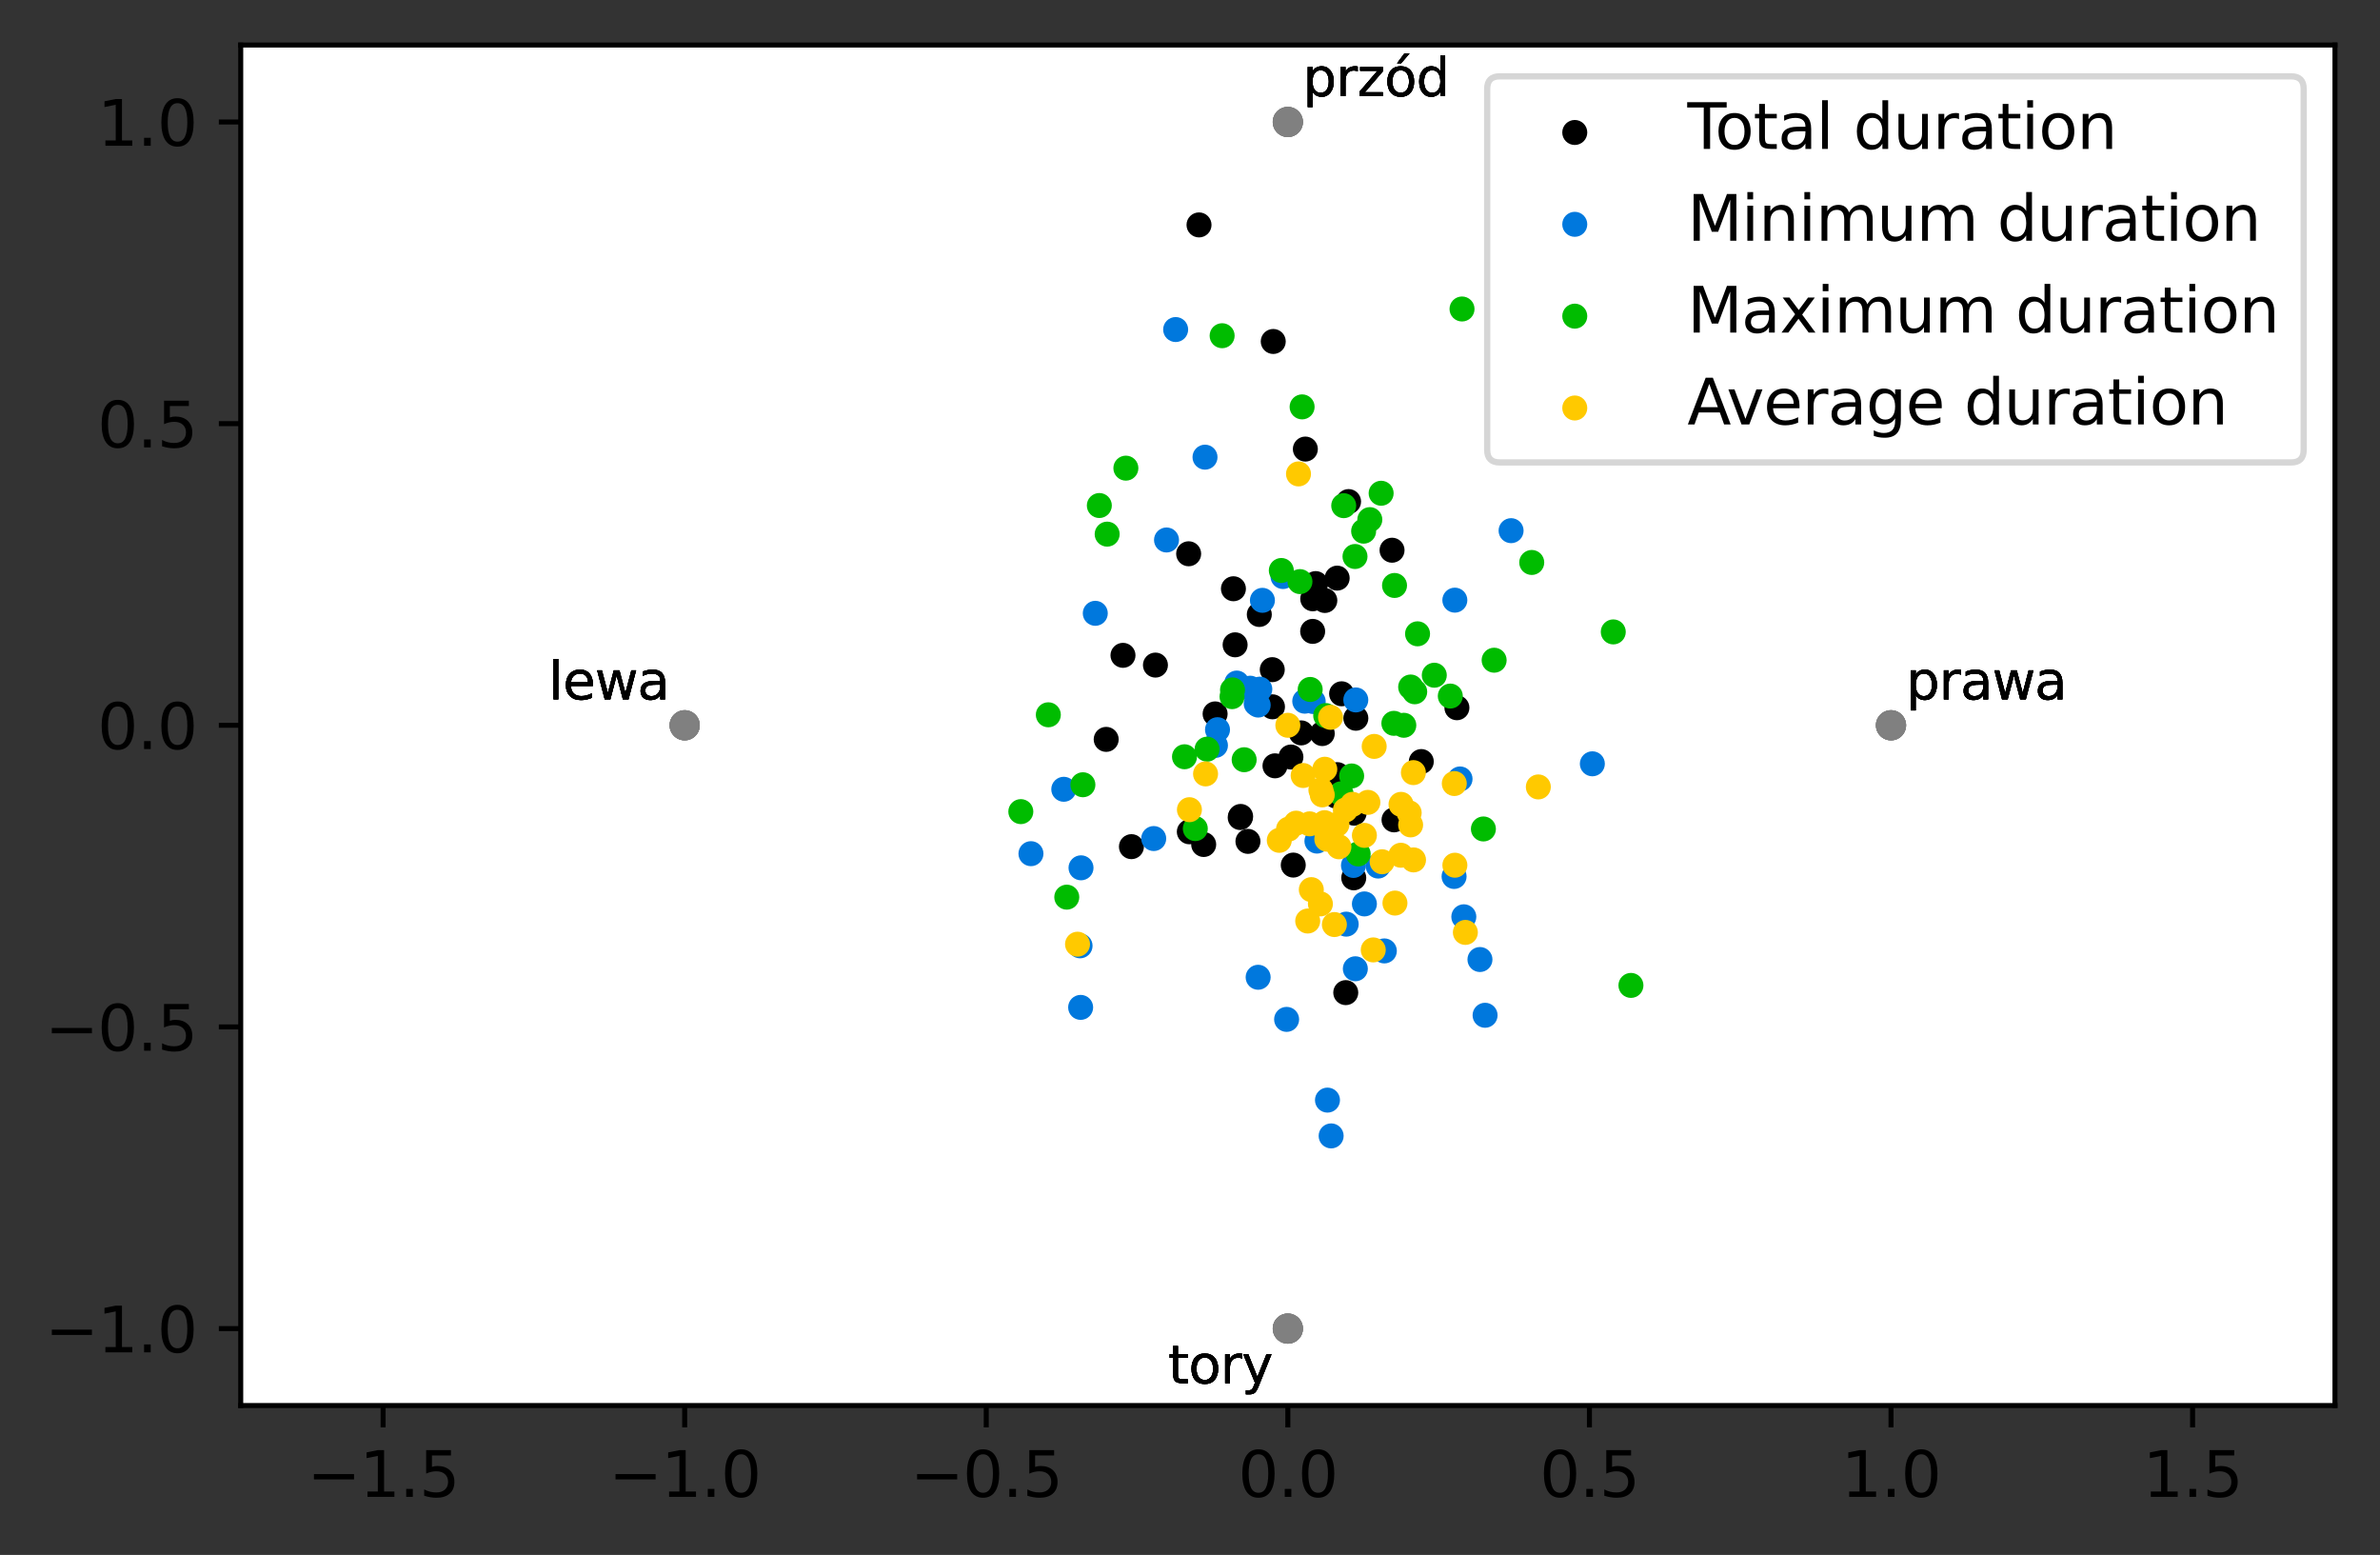 <?xml version="1.0" encoding="utf-8" standalone="no"?>
<!DOCTYPE svg PUBLIC "-//W3C//DTD SVG 1.1//EN"
  "http://www.w3.org/Graphics/SVG/1.1/DTD/svg11.dtd">
<svg height="248.518pt" version="1.1" viewBox="0 0 380.483 248.518" width="380.483pt" xmlns="http://www.w3.org/2000/svg" xmlns:xlink="http://www.w3.org/1999/xlink">
 <rect x="0" y="0" width="380.483" height="248.518" fill="#333333" stroke="none"/>
 <defs>
  <style type="text/css">*{stroke-linecap:butt;stroke-linejoin:round;}</style>
 </defs>
 <g id="figure_1">
  <g id="patch_1">
   <path d="M -0 248.518 
L 380.483 248.518 
L 380.483 0 
L -0 0 
z
" style="fill:none;"/>
  </g>
  <g id="axes_1">
   <g id="patch_2">
    <path d="M 38.483 224.64 
L 373.283 224.64 
L 373.283 7.2 
L 38.483 7.2 
z
" style="fill:#ffffff;"/>
   </g>
   <g id="PathCollection_1">
    <defs>
     <path d="M 0 1.5 
C 0.398 1.5 0.779 1.342 1.061 1.061 
C 1.342 0.779 1.5 0.398 1.5 0 
C 1.5 -0.398 1.342 -0.779 1.061 -1.061 
C 0.779 -1.342 0.398 -1.5 0 -1.5 
C -0.398 -1.5 -0.779 -1.342 -1.061 -1.061 
C -1.342 -0.779 -1.5 -0.398 -1.5 0 
C -1.5 0.398 -1.342 0.779 -1.061 1.061 
C -0.779 1.342 -0.398 1.5 0 1.5 
z
" id="m6e0e100b79" style="stroke:#000000;"/>
    </defs>
    <g clip-path="url(#p78f1b0fbc8)">
     <use style="stroke:#000000;" x="216.42" xlink:href="#m6e0e100b79" y="140.302"/>
     <use style="stroke:#000000;" x="203.427" xlink:href="#m6e0e100b79" y="112.969"/>
     <use style="stroke:#000000;" x="190.133" xlink:href="#m6e0e100b79" y="132.942"/>
     <use style="stroke:#000000;" x="215.592" xlink:href="#m6e0e100b79" y="80.164"/>
     <use style="stroke:#000000;" x="216.755" xlink:href="#m6e0e100b79" y="114.796"/>
     <use style="stroke:#000000;" x="211.385" xlink:href="#m6e0e100b79" y="117.244"/>
     <use style="stroke:#000000;" x="198.336" xlink:href="#m6e0e100b79" y="130.489"/>
     <use style="stroke:#000000;" x="215.142" xlink:href="#m6e0e100b79" y="158.648"/>
     <use style="stroke:#000000;" x="213.768" xlink:href="#m6e0e100b79" y="92.401"/>
     <use style="stroke:#000000;" x="222.542" xlink:href="#m6e0e100b79" y="87.94"/>
     <use style="stroke:#000000;" x="227.216" xlink:href="#m6e0e100b79" y="121.718"/>
     <use style="stroke:#000000;" x="222.859" xlink:href="#m6e0e100b79" y="131.036"/>
     <use style="stroke:#000000;" x="201.321" xlink:href="#m6e0e100b79" y="98.21"/>
     <use style="stroke:#000000;" x="197.184" xlink:href="#m6e0e100b79" y="94.098"/>
     <use style="stroke:#000000;" x="203.827" xlink:href="#m6e0e100b79" y="122.4"/>
     <use style="stroke:#000000;" x="184.717" xlink:href="#m6e0e100b79" y="106.3"/>
     <use style="stroke:#000000;" x="213.592" xlink:href="#m6e0e100b79" y="127.237"/>
     <use style="stroke:#000000;" x="206.75" xlink:href="#m6e0e100b79" y="138.264"/>
     <use style="stroke:#000000;" x="180.878" xlink:href="#m6e0e100b79" y="135.318"/>
     <use style="stroke:#000000;" x="190.026" xlink:href="#m6e0e100b79" y="88.508"/>
     <use style="stroke:#000000;" x="232.912" xlink:href="#m6e0e100b79" y="113.116"/>
     <use style="stroke:#000000;" x="208.682" xlink:href="#m6e0e100b79" y="71.773"/>
     <use style="stroke:#000000;" x="199.504" xlink:href="#m6e0e100b79" y="134.475"/>
     <use style="stroke:#000000;" x="209.851" xlink:href="#m6e0e100b79" y="100.913"/>
     <use style="stroke:#000000;" x="198.267" xlink:href="#m6e0e100b79" y="130.665"/>
     <use style="stroke:#000000;" x="191.684" xlink:href="#m6e0e100b79" y="35.947"/>
     <use style="stroke:#000000;" x="192.429" xlink:href="#m6e0e100b79" y="134.975"/>
     <use style="stroke:#000000;" x="213.793" xlink:href="#m6e0e100b79" y="123.806"/>
     <use style="stroke:#000000;" x="209.862" xlink:href="#m6e0e100b79" y="95.704"/>
     <use style="stroke:#000000;" x="208.023" xlink:href="#m6e0e100b79" y="117.136"/>
     <use style="stroke:#000000;" x="211.796" xlink:href="#m6e0e100b79" y="95.974"/>
     <use style="stroke:#000000;" x="203.393" xlink:href="#m6e0e100b79" y="107.029"/>
     <use style="stroke:#000000;" x="210.333" xlink:href="#m6e0e100b79" y="93.274"/>
     <use style="stroke:#000000;" x="179.527" xlink:href="#m6e0e100b79" y="104.741"/>
     <use style="stroke:#000000;" x="203.55" xlink:href="#m6e0e100b79" y="54.577"/>
     <use style="stroke:#000000;" x="214.48" xlink:href="#m6e0e100b79" y="110.887"/>
     <use style="stroke:#000000;" x="176.843" xlink:href="#m6e0e100b79" y="118.173"/>
     <use style="stroke:#000000;" x="197.454" xlink:href="#m6e0e100b79" y="103.059"/>
     <use style="stroke:#000000;" x="194.256" xlink:href="#m6e0e100b79" y="114.102"/>
     <use style="stroke:#000000;" x="206.374" xlink:href="#m6e0e100b79" y="120.993"/>
     <use style="stroke:#000000;" x="216.475" xlink:href="#m6e0e100b79" y="129.965"/>
    </g>
   </g>
   <g id="PathCollection_2">
    <defs>
     <path d="M 0 1.5 
C 0.398 1.5 0.779 1.342 1.061 1.061 
C 1.342 0.779 1.5 0.398 1.5 0 
C 1.5 -0.398 1.342 -0.779 1.061 -1.061 
C 0.779 -1.342 0.398 -1.5 0 -1.5 
C -0.398 -1.5 -0.779 -1.342 -1.061 -1.061 
C -1.342 -0.779 -1.5 -0.398 -1.5 0 
C -1.5 0.398 -1.342 0.779 -1.061 1.061 
C -0.779 1.342 -0.398 1.5 0 1.5 
z
" id="me500e6e4fa" style="stroke:#0078dd;"/>
    </defs>
    <g clip-path="url(#p78f1b0fbc8)">
     <use style="fill:#0078dd;stroke:#0078dd;" x="208.587" xlink:href="#me500e6e4fa" y="112.068"/>
     <use style="fill:#0078dd;stroke:#0078dd;" x="194.64" xlink:href="#me500e6e4fa" y="116.624"/>
     <use style="fill:#0078dd;stroke:#0078dd;" x="186.488" xlink:href="#me500e6e4fa" y="86.304"/>
     <use style="fill:#0078dd;stroke:#0078dd;" x="192.641" xlink:href="#me500e6e4fa" y="73.068"/>
     <use style="fill:#0078dd;stroke:#0078dd;" x="164.815" xlink:href="#me500e6e4fa" y="136.441"/>
     <use style="fill:#0078dd;stroke:#0078dd;" x="201.143" xlink:href="#me500e6e4fa" y="112.689"/>
     <use style="fill:#0078dd;stroke:#0078dd;" x="232.581" xlink:href="#me500e6e4fa" y="95.921"/>
     <use style="fill:#0078dd;stroke:#0078dd;" x="241.573" xlink:href="#me500e6e4fa" y="84.815"/>
     <use style="fill:#0078dd;stroke:#0078dd;" x="236.596" xlink:href="#me500e6e4fa" y="153.358"/>
     <use style="fill:#0078dd;stroke:#0078dd;" x="200.826" xlink:href="#me500e6e4fa" y="112.468"/>
     <use style="fill:#0078dd;stroke:#0078dd;" x="187.948" xlink:href="#me500e6e4fa" y="52.67"/>
     <use style="fill:#0078dd;stroke:#0078dd;" x="237.415" xlink:href="#me500e6e4fa" y="162.268"/>
     <use style="fill:#0078dd;stroke:#0078dd;" x="212.806" xlink:href="#me500e6e4fa" y="181.549"/>
     <use style="fill:#0078dd;stroke:#0078dd;" x="201.403" xlink:href="#me500e6e4fa" y="110.145"/>
     <use style="fill:#0078dd;stroke:#0078dd;" x="254.564" xlink:href="#me500e6e4fa" y="122.076"/>
     <use style="fill:#0078dd;stroke:#0078dd;" x="172.666" xlink:href="#me500e6e4fa" y="151.168"/>
     <use style="fill:#0078dd;stroke:#0078dd;" x="175.1" xlink:href="#me500e6e4fa" y="98.025"/>
     <use style="fill:#0078dd;stroke:#0078dd;" x="218.123" xlink:href="#me500e6e4fa" y="144.47"/>
     <use style="fill:#0078dd;stroke:#0078dd;" x="234.016" xlink:href="#me500e6e4fa" y="146.527"/>
     <use style="fill:#0078dd;stroke:#0078dd;" x="194.311" xlink:href="#me500e6e4fa" y="119.137"/>
     <use style="fill:#0078dd;stroke:#0078dd;" x="205.687" xlink:href="#me500e6e4fa" y="162.925"/>
     <use style="fill:#0078dd;stroke:#0078dd;" x="216.747" xlink:href="#me500e6e4fa" y="111.867"/>
     <use style="fill:#0078dd;stroke:#0078dd;" x="212.22" xlink:href="#me500e6e4fa" y="175.828"/>
     <use style="fill:#0078dd;stroke:#0078dd;" x="232.459" xlink:href="#me500e6e4fa" y="140.082"/>
     <use style="fill:#0078dd;stroke:#0078dd;" x="199.857" xlink:href="#me500e6e4fa" y="109.993"/>
     <use style="fill:#0078dd;stroke:#0078dd;" x="209.938" xlink:href="#me500e6e4fa" y="112.124"/>
     <use style="fill:#0078dd;stroke:#0078dd;" x="216.674" xlink:href="#me500e6e4fa" y="154.837"/>
     <use style="fill:#0078dd;stroke:#0078dd;" x="205.109" xlink:href="#me500e6e4fa" y="92.146"/>
     <use style="fill:#0078dd;stroke:#0078dd;" x="172.818" xlink:href="#me500e6e4fa" y="138.701"/>
     <use style="fill:#0078dd;stroke:#0078dd;" x="221.311" xlink:href="#me500e6e4fa" y="151.984"/>
     <use style="fill:#0078dd;stroke:#0078dd;" x="215.213" xlink:href="#me500e6e4fa" y="147.703"/>
     <use style="fill:#0078dd;stroke:#0078dd;" x="216.374" xlink:href="#me500e6e4fa" y="138.322"/>
     <use style="fill:#0078dd;stroke:#0078dd;" x="170.063" xlink:href="#me500e6e4fa" y="126.149"/>
     <use style="fill:#0078dd;stroke:#0078dd;" x="201.136" xlink:href="#me500e6e4fa" y="156.194"/>
     <use style="fill:#0078dd;stroke:#0078dd;" x="210.533" xlink:href="#me500e6e4fa" y="134.429"/>
     <use style="fill:#0078dd;stroke:#0078dd;" x="233.412" xlink:href="#me500e6e4fa" y="124.498"/>
     <use style="fill:#0078dd;stroke:#0078dd;" x="201.819" xlink:href="#me500e6e4fa" y="95.949"/>
     <use style="fill:#0078dd;stroke:#0078dd;" x="220.319" xlink:href="#me500e6e4fa" y="138.419"/>
     <use style="fill:#0078dd;stroke:#0078dd;" x="184.441" xlink:href="#me500e6e4fa" y="134.023"/>
     <use style="fill:#0078dd;stroke:#0078dd;" x="197.714" xlink:href="#me500e6e4fa" y="109.17"/>
     <use style="fill:#0078dd;stroke:#0078dd;" x="172.759" xlink:href="#me500e6e4fa" y="161.008"/>
    </g>
   </g>
   <g id="PathCollection_3">
    <defs>
     <path d="M 0 1.5 
C 0.398 1.5 0.779 1.342 1.061 1.061 
C 1.342 0.779 1.5 0.398 1.5 0 
C 1.5 -0.398 1.342 -0.779 1.061 -1.061 
C 0.779 -1.342 0.398 -1.5 0 -1.5 
C -0.398 -1.5 -0.779 -1.342 -1.061 -1.061 
C -1.342 -0.779 -1.5 -0.398 -1.5 0 
C -1.5 0.398 -1.342 0.779 -1.061 1.061 
C -0.779 1.342 -0.398 1.5 0 1.5 
z
" id="m43b95d3621" style="stroke:#00bc00;"/>
    </defs>
    <g clip-path="url(#p78f1b0fbc8)">
     <use style="fill:#00bc00;stroke:#00bc00;" x="207.821" xlink:href="#m43b95d3621" y="92.956"/>
     <use style="fill:#00bc00;stroke:#00bc00;" x="192.971" xlink:href="#m43b95d3621" y="119.737"/>
     <use style="fill:#00bc00;stroke:#00bc00;" x="163.195" xlink:href="#m43b95d3621" y="129.72"/>
     <use style="fill:#00bc00;stroke:#00bc00;" x="214.817" xlink:href="#m43b95d3621" y="80.82"/>
     <use style="fill:#00bc00;stroke:#00bc00;" x="189.362" xlink:href="#m43b95d3621" y="120.951"/>
     <use style="fill:#00bc00;stroke:#00bc00;" x="225.517" xlink:href="#m43b95d3621" y="109.804"/>
     <use style="fill:#00bc00;stroke:#00bc00;" x="216.084" xlink:href="#m43b95d3621" y="124.02"/>
     <use style="fill:#00bc00;stroke:#00bc00;" x="222.833" xlink:href="#m43b95d3621" y="115.608"/>
     <use style="fill:#00bc00;stroke:#00bc00;" x="224.422" xlink:href="#m43b95d3621" y="115.92"/>
     <use style="fill:#00bc00;stroke:#00bc00;" x="220.798" xlink:href="#m43b95d3621" y="78.836"/>
     <use style="fill:#00bc00;stroke:#00bc00;" x="257.91" xlink:href="#m43b95d3621" y="100.997"/>
     <use style="fill:#00bc00;stroke:#00bc00;" x="217.126" xlink:href="#m43b95d3621" y="136.481"/>
     <use style="fill:#00bc00;stroke:#00bc00;" x="208.164" xlink:href="#m43b95d3621" y="65.03"/>
     <use style="fill:#00bc00;stroke:#00bc00;" x="170.542" xlink:href="#m43b95d3621" y="143.39"/>
     <use style="fill:#00bc00;stroke:#00bc00;" x="260.733" xlink:href="#m43b95d3621" y="157.495"/>
     <use style="fill:#00bc00;stroke:#00bc00;" x="176.999" xlink:href="#m43b95d3621" y="85.37"/>
     <use style="fill:#00bc00;stroke:#00bc00;" x="238.863" xlink:href="#m43b95d3621" y="105.519"/>
     <use style="fill:#00bc00;stroke:#00bc00;" x="191.089" xlink:href="#m43b95d3621" y="132.434"/>
     <use style="fill:#00bc00;stroke:#00bc00;" x="179.99" xlink:href="#m43b95d3621" y="74.823"/>
     <use style="fill:#00bc00;stroke:#00bc00;" x="195.378" xlink:href="#m43b95d3621" y="53.657"/>
     <use style="fill:#00bc00;stroke:#00bc00;" x="237.147" xlink:href="#m43b95d3621" y="132.49"/>
     <use style="fill:#00bc00;stroke:#00bc00;" x="222.939" xlink:href="#m43b95d3621" y="93.573"/>
     <use style="fill:#00bc00;stroke:#00bc00;" x="217.998" xlink:href="#m43b95d3621" y="84.895"/>
     <use style="fill:#00bc00;stroke:#00bc00;" x="244.874" xlink:href="#m43b95d3621" y="89.897"/>
     <use style="fill:#00bc00;stroke:#00bc00;" x="216.619" xlink:href="#m43b95d3621" y="88.943"/>
     <use style="fill:#00bc00;stroke:#00bc00;" x="218.989" xlink:href="#m43b95d3621" y="83.051"/>
     <use style="fill:#00bc00;stroke:#00bc00;" x="209.455" xlink:href="#m43b95d3621" y="110.192"/>
     <use style="fill:#00bc00;stroke:#00bc00;" x="198.9" xlink:href="#m43b95d3621" y="121.426"/>
     <use style="fill:#00bc00;stroke:#00bc00;" x="226.62" xlink:href="#m43b95d3621" y="101.301"/>
     <use style="fill:#00bc00;stroke:#00bc00;" x="196.96" xlink:href="#m43b95d3621" y="111.345"/>
     <use style="fill:#00bc00;stroke:#00bc00;" x="233.729" xlink:href="#m43b95d3621" y="49.385"/>
     <use style="fill:#00bc00;stroke:#00bc00;" x="175.747" xlink:href="#m43b95d3621" y="80.797"/>
     <use style="fill:#00bc00;stroke:#00bc00;" x="214.393" xlink:href="#m43b95d3621" y="126.869"/>
     <use style="fill:#00bc00;stroke:#00bc00;" x="204.839" xlink:href="#m43b95d3621" y="91.179"/>
     <use style="fill:#00bc00;stroke:#00bc00;" x="229.296" xlink:href="#m43b95d3621" y="107.919"/>
     <use style="fill:#00bc00;stroke:#00bc00;" x="231.856" xlink:href="#m43b95d3621" y="111.252"/>
     <use style="fill:#00bc00;stroke:#00bc00;" x="173.119" xlink:href="#m43b95d3621" y="125.424"/>
     <use style="fill:#00bc00;stroke:#00bc00;" x="197.038" xlink:href="#m43b95d3621" y="110.267"/>
     <use style="fill:#00bc00;stroke:#00bc00;" x="167.593" xlink:href="#m43b95d3621" y="114.244"/>
     <use style="fill:#00bc00;stroke:#00bc00;" x="211.934" xlink:href="#m43b95d3621" y="114.368"/>
     <use style="fill:#00bc00;stroke:#00bc00;" x="226.166" xlink:href="#m43b95d3621" y="110.565"/>
    </g>
   </g>
   <g id="PathCollection_4">
    <defs>
     <path d="M 0 1.5 
C 0.398 1.5 0.779 1.342 1.061 1.061 
C 1.342 0.779 1.5 0.398 1.5 0 
C 1.5 -0.398 1.342 -0.779 1.061 -1.061 
C 0.779 -1.342 0.398 -1.5 0 -1.5 
C -0.398 -1.5 -0.779 -1.342 -1.061 -1.061 
C -1.342 -0.779 -1.5 -0.398 -1.5 0 
C -1.5 0.398 -1.342 0.779 -1.061 1.061 
C -0.779 1.342 -0.398 1.5 0 1.5 
z
" id="mf54c9b2c85" style="stroke:#ffc900;"/>
    </defs>
    <g clip-path="url(#p78f1b0fbc8)">
     <use style="fill:#ffc900;stroke:#ffc900;" x="208.331" xlink:href="#mf54c9b2c85" y="123.948"/>
     <use style="fill:#ffc900;stroke:#ffc900;" x="192.729" xlink:href="#mf54c9b2c85" y="123.69"/>
     <use style="fill:#ffc900;stroke:#ffc900;" x="234.264" xlink:href="#mf54c9b2c85" y="149.024"/>
     <use style="fill:#ffc900;stroke:#ffc900;" x="211.791" xlink:href="#mf54c9b2c85" y="122.945"/>
     <use style="fill:#ffc900;stroke:#ffc900;" x="212.11" xlink:href="#mf54c9b2c85" y="134.12"/>
     <use style="fill:#ffc900;stroke:#ffc900;" x="223.949" xlink:href="#mf54c9b2c85" y="136.693"/>
     <use style="fill:#ffc900;stroke:#ffc900;" x="207.202" xlink:href="#mf54c9b2c85" y="131.564"/>
     <use style="fill:#ffc900;stroke:#ffc900;" x="211.758" xlink:href="#mf54c9b2c85" y="131.484"/>
     <use style="fill:#ffc900;stroke:#ffc900;" x="216.22" xlink:href="#mf54c9b2c85" y="128.555"/>
     <use style="fill:#ffc900;stroke:#ffc900;" x="219.687" xlink:href="#mf54c9b2c85" y="119.296"/>
     <use style="fill:#ffc900;stroke:#ffc900;" x="225.281" xlink:href="#mf54c9b2c85" y="129.913"/>
     <use style="fill:#ffc900;stroke:#ffc900;" x="211.09" xlink:href="#mf54c9b2c85" y="144.469"/>
     <use style="fill:#ffc900;stroke:#ffc900;" x="211.385" xlink:href="#mf54c9b2c85" y="127.044"/>
     <use style="fill:#ffc900;stroke:#ffc900;" x="209.635" xlink:href="#mf54c9b2c85" y="142.187"/>
     <use style="fill:#ffc900;stroke:#ffc900;" x="223.006" xlink:href="#mf54c9b2c85" y="144.336"/>
     <use style="fill:#ffc900;stroke:#ffc900;" x="213.323" xlink:href="#mf54c9b2c85" y="147.769"/>
     <use style="fill:#ffc900;stroke:#ffc900;" x="220.954" xlink:href="#mf54c9b2c85" y="137.734"/>
     <use style="fill:#ffc900;stroke:#ffc900;" x="205.991" xlink:href="#mf54c9b2c85" y="132.521"/>
     <use style="fill:#ffc900;stroke:#ffc900;" x="232.586" xlink:href="#mf54c9b2c85" y="138.284"/>
     <use style="fill:#ffc900;stroke:#ffc900;" x="172.261" xlink:href="#mf54c9b2c85" y="150.909"/>
     <use style="fill:#ffc900;stroke:#ffc900;" x="190.149" xlink:href="#mf54c9b2c85" y="129.411"/>
     <use style="fill:#ffc900;stroke:#ffc900;" x="212.708" xlink:href="#mf54c9b2c85" y="114.649"/>
     <use style="fill:#ffc900;stroke:#ffc900;" x="209.369" xlink:href="#mf54c9b2c85" y="131.672"/>
     <use style="fill:#ffc900;stroke:#ffc900;" x="232.493" xlink:href="#mf54c9b2c85" y="125.23"/>
     <use style="fill:#ffc900;stroke:#ffc900;" x="219.539" xlink:href="#mf54c9b2c85" y="151.821"/>
     <use style="fill:#ffc900;stroke:#ffc900;" x="207.587" xlink:href="#mf54c9b2c85" y="75.745"/>
     <use style="fill:#ffc900;stroke:#ffc900;" x="225.975" xlink:href="#mf54c9b2c85" y="137.437"/>
     <use style="fill:#ffc900;stroke:#ffc900;" x="223.977" xlink:href="#mf54c9b2c85" y="128.558"/>
     <use style="fill:#ffc900;stroke:#ffc900;" x="213.735" xlink:href="#mf54c9b2c85" y="131.77"/>
     <use style="fill:#ffc900;stroke:#ffc900;" x="225.511" xlink:href="#mf54c9b2c85" y="131.84"/>
     <use style="fill:#ffc900;stroke:#ffc900;" x="245.928" xlink:href="#mf54c9b2c85" y="125.773"/>
     <use style="fill:#ffc900;stroke:#ffc900;" x="225.955" xlink:href="#mf54c9b2c85" y="123.484"/>
     <use style="fill:#ffc900;stroke:#ffc900;" x="211.167" xlink:href="#mf54c9b2c85" y="126.252"/>
     <use style="fill:#ffc900;stroke:#ffc900;" x="205.883" xlink:href="#mf54c9b2c85" y="115.92"/>
     <use style="fill:#ffc900;stroke:#ffc900;" x="215.08" xlink:href="#mf54c9b2c85" y="129.466"/>
     <use style="fill:#ffc900;stroke:#ffc900;" x="218.682" xlink:href="#mf54c9b2c85" y="128.238"/>
     <use style="fill:#ffc900;stroke:#ffc900;" x="209.06" xlink:href="#mf54c9b2c85" y="147.205"/>
     <use style="fill:#ffc900;stroke:#ffc900;" x="204.514" xlink:href="#mf54c9b2c85" y="134.308"/>
     <use style="fill:#ffc900;stroke:#ffc900;" x="211.915" xlink:href="#mf54c9b2c85" y="132.591"/>
     <use style="fill:#ffc900;stroke:#ffc900;" x="214.051" xlink:href="#mf54c9b2c85" y="135.342"/>
     <use style="fill:#ffc900;stroke:#ffc900;" x="218.122" xlink:href="#mf54c9b2c85" y="133.517"/>
    </g>
   </g>
   <g id="patch_3">
    <path clip-path="url(#p78f1b0fbc8)" d="M 205.883 212.346 
C 231.455 212.346 255.984 202.186 274.066 184.103 
C 292.149 166.021 302.309 141.492 302.309 115.92 
C 302.309 90.348 292.149 65.819 274.066 47.737 
C 255.984 29.654 231.455 19.494 205.883 19.494 
C 180.31 19.494 155.782 29.654 137.7 47.737 
C 119.617 65.819 109.457 90.348 109.457 115.92 
C 109.457 141.492 119.617 166.021 137.7 184.103 
C 155.782 202.186 180.31 212.346 205.883 212.346 
z
" style="fill:none;"/>
   </g>
   <g id="patch_4">
    <path clip-path="url(#p78f1b0fbc8)" d="M 302.309 118.331 
C 302.948 118.331 303.561 118.077 304.013 117.625 
C 304.465 117.173 304.719 116.559 304.719 115.92 
C 304.719 115.281 304.465 114.667 304.013 114.215 
C 303.561 113.763 302.948 113.509 302.309 113.509 
C 301.669 113.509 301.056 113.763 300.604 114.215 
C 300.152 114.667 299.898 115.281 299.898 115.92 
C 299.898 116.559 300.152 117.173 300.604 117.625 
C 301.056 118.077 301.669 118.331 302.309 118.331 
z
" style="fill:#808080;"/>
   </g>
   <g id="patch_5">
    <path clip-path="url(#p78f1b0fbc8)" d="M 205.883 21.905 
C 206.522 21.905 207.135 21.651 207.587 21.199 
C 208.039 20.747 208.293 20.134 208.293 19.494 
C 208.293 18.855 208.039 18.242 207.587 17.79 
C 207.135 17.338 206.522 17.084 205.883 17.084 
C 205.244 17.084 204.63 17.338 204.178 17.79 
C 203.726 18.242 203.472 18.855 203.472 19.494 
C 203.472 20.134 203.726 20.747 204.178 21.199 
C 204.63 21.651 205.244 21.905 205.883 21.905 
z
" style="fill:#808080;"/>
   </g>
   <g id="patch_6">
    <path clip-path="url(#p78f1b0fbc8)" d="M 109.457 118.331 
C 110.096 118.331 110.71 118.077 111.162 117.625 
C 111.614 117.173 111.868 116.559 111.868 115.92 
C 111.868 115.281 111.614 114.667 111.162 114.215 
C 110.71 113.763 110.096 113.509 109.457 113.509 
C 108.818 113.509 108.205 113.763 107.753 114.215 
C 107.3 114.667 107.046 115.281 107.046 115.92 
C 107.046 116.559 107.3 117.173 107.753 117.625 
C 108.205 118.077 108.818 118.331 109.457 118.331 
z
" style="fill:#808080;"/>
   </g>
   <g id="patch_7">
    <path clip-path="url(#p78f1b0fbc8)" d="M 205.883 214.756 
C 206.522 214.756 207.135 214.502 207.587 214.05 
C 208.039 213.598 208.293 212.985 208.293 212.346 
C 208.293 211.706 208.039 211.093 207.587 210.641 
C 207.135 210.189 206.522 209.935 205.883 209.935 
C 205.244 209.935 204.63 210.189 204.178 210.641 
C 203.726 211.093 203.472 211.706 203.472 212.346 
C 203.472 212.985 203.726 213.598 204.178 214.05 
C 204.63 214.502 205.244 214.756 205.883 214.756 
z
" style="fill:#808080;"/>
   </g>
   <g id="patch_8">
    <path clip-path="url(#p78f1b0fbc8)" d="M 205.883 212.346 
C 231.455 212.346 255.984 202.186 274.066 184.103 
C 292.149 166.021 302.309 141.492 302.309 115.92 
C 302.309 90.348 292.149 65.819 274.066 47.737 
C 255.984 29.654 231.455 19.494 205.883 19.494 
C 180.31 19.494 155.782 29.654 137.7 47.737 
C 119.617 65.819 109.457 90.348 109.457 115.92 
C 109.457 141.492 119.617 166.021 137.7 184.103 
C 155.782 202.186 180.31 212.346 205.883 212.346 
z
" style="fill:none;"/>
   </g>
   <g id="patch_9">
    <path clip-path="url(#p78f1b0fbc8)" d="M 302.309 118.331 
C 302.948 118.331 303.561 118.077 304.013 117.625 
C 304.465 117.173 304.719 116.559 304.719 115.92 
C 304.719 115.281 304.465 114.667 304.013 114.215 
C 303.561 113.763 302.948 113.509 302.309 113.509 
C 301.669 113.509 301.056 113.763 300.604 114.215 
C 300.152 114.667 299.898 115.281 299.898 115.92 
C 299.898 116.559 300.152 117.173 300.604 117.625 
C 301.056 118.077 301.669 118.331 302.309 118.331 
z
" style="fill:#808080;"/>
   </g>
   <g id="patch_10">
    <path clip-path="url(#p78f1b0fbc8)" d="M 205.883 21.905 
C 206.522 21.905 207.135 21.651 207.587 21.199 
C 208.039 20.747 208.293 20.134 208.293 19.494 
C 208.293 18.855 208.039 18.242 207.587 17.79 
C 207.135 17.338 206.522 17.084 205.883 17.084 
C 205.244 17.084 204.63 17.338 204.178 17.79 
C 203.726 18.242 203.472 18.855 203.472 19.494 
C 203.472 20.134 203.726 20.747 204.178 21.199 
C 204.63 21.651 205.244 21.905 205.883 21.905 
z
" style="fill:#808080;"/>
   </g>
   <g id="patch_11">
    <path clip-path="url(#p78f1b0fbc8)" d="M 109.457 118.331 
C 110.096 118.331 110.71 118.077 111.162 117.625 
C 111.614 117.173 111.868 116.559 111.868 115.92 
C 111.868 115.281 111.614 114.667 111.162 114.215 
C 110.71 113.763 110.096 113.509 109.457 113.509 
C 108.818 113.509 108.205 113.763 107.753 114.215 
C 107.3 114.667 107.046 115.281 107.046 115.92 
C 107.046 116.559 107.3 117.173 107.753 117.625 
C 108.205 118.077 108.818 118.331 109.457 118.331 
z
" style="fill:#808080;"/>
   </g>
   <g id="patch_12">
    <path clip-path="url(#p78f1b0fbc8)" d="M 205.883 214.756 
C 206.522 214.756 207.135 214.502 207.587 214.05 
C 208.039 213.598 208.293 212.985 208.293 212.346 
C 208.293 211.706 208.039 211.093 207.587 210.641 
C 207.135 210.189 206.522 209.935 205.883 209.935 
C 205.244 209.935 204.63 210.189 204.178 210.641 
C 203.726 211.093 203.472 211.706 203.472 212.346 
C 203.472 212.985 203.726 213.598 204.178 214.05 
C 204.63 214.502 205.244 214.756 205.883 214.756 
z
" style="fill:#808080;"/>
   </g>
   <g id="patch_13">
    <path clip-path="url(#p78f1b0fbc8)" d="M 205.883 212.346 
C 231.455 212.346 255.984 202.186 274.066 184.103 
C 292.149 166.021 302.309 141.492 302.309 115.92 
C 302.309 90.348 292.149 65.819 274.066 47.737 
C 255.984 29.654 231.455 19.494 205.883 19.494 
C 180.31 19.494 155.782 29.654 137.7 47.737 
C 119.617 65.819 109.457 90.348 109.457 115.92 
C 109.457 141.492 119.617 166.021 137.7 184.103 
C 155.782 202.186 180.31 212.346 205.883 212.346 
z
" style="fill:none;"/>
   </g>
   <g id="patch_14">
    <path clip-path="url(#p78f1b0fbc8)" d="M 302.309 118.331 
C 302.948 118.331 303.561 118.077 304.013 117.625 
C 304.465 117.173 304.719 116.559 304.719 115.92 
C 304.719 115.281 304.465 114.667 304.013 114.215 
C 303.561 113.763 302.948 113.509 302.309 113.509 
C 301.669 113.509 301.056 113.763 300.604 114.215 
C 300.152 114.667 299.898 115.281 299.898 115.92 
C 299.898 116.559 300.152 117.173 300.604 117.625 
C 301.056 118.077 301.669 118.331 302.309 118.331 
z
" style="fill:#808080;"/>
   </g>
   <g id="patch_15">
    <path clip-path="url(#p78f1b0fbc8)" d="M 205.883 21.905 
C 206.522 21.905 207.135 21.651 207.587 21.199 
C 208.039 20.747 208.293 20.134 208.293 19.494 
C 208.293 18.855 208.039 18.242 207.587 17.79 
C 207.135 17.338 206.522 17.084 205.883 17.084 
C 205.244 17.084 204.63 17.338 204.178 17.79 
C 203.726 18.242 203.472 18.855 203.472 19.494 
C 203.472 20.134 203.726 20.747 204.178 21.199 
C 204.63 21.651 205.244 21.905 205.883 21.905 
z
" style="fill:#808080;"/>
   </g>
   <g id="patch_16">
    <path clip-path="url(#p78f1b0fbc8)" d="M 109.457 118.331 
C 110.096 118.331 110.71 118.077 111.162 117.625 
C 111.614 117.173 111.868 116.559 111.868 115.92 
C 111.868 115.281 111.614 114.667 111.162 114.215 
C 110.71 113.763 110.096 113.509 109.457 113.509 
C 108.818 113.509 108.205 113.763 107.753 114.215 
C 107.3 114.667 107.046 115.281 107.046 115.92 
C 107.046 116.559 107.3 117.173 107.753 117.625 
C 108.205 118.077 108.818 118.331 109.457 118.331 
z
" style="fill:#808080;"/>
   </g>
   <g id="patch_17">
    <path clip-path="url(#p78f1b0fbc8)" d="M 205.883 214.756 
C 206.522 214.756 207.135 214.502 207.587 214.05 
C 208.039 213.598 208.293 212.985 208.293 212.346 
C 208.293 211.706 208.039 211.093 207.587 210.641 
C 207.135 210.189 206.522 209.935 205.883 209.935 
C 205.244 209.935 204.63 210.189 204.178 210.641 
C 203.726 211.093 203.472 211.706 203.472 212.346 
C 203.472 212.985 203.726 213.598 204.178 214.05 
C 204.63 214.502 205.244 214.756 205.883 214.756 
z
" style="fill:#808080;"/>
   </g>
   <g id="patch_18">
    <path clip-path="url(#p78f1b0fbc8)" d="M 205.883 212.346 
C 231.455 212.346 255.984 202.186 274.066 184.103 
C 292.149 166.021 302.309 141.492 302.309 115.92 
C 302.309 90.348 292.149 65.819 274.066 47.737 
C 255.984 29.654 231.455 19.494 205.883 19.494 
C 180.31 19.494 155.782 29.654 137.7 47.737 
C 119.617 65.819 109.457 90.348 109.457 115.92 
C 109.457 141.492 119.617 166.021 137.7 184.103 
C 155.782 202.186 180.31 212.346 205.883 212.346 
z
" style="fill:none;"/>
   </g>
   <g id="patch_19">
    <path clip-path="url(#p78f1b0fbc8)" d="M 302.309 118.331 
C 302.948 118.331 303.561 118.077 304.013 117.625 
C 304.465 117.173 304.719 116.559 304.719 115.92 
C 304.719 115.281 304.465 114.667 304.013 114.215 
C 303.561 113.763 302.948 113.509 302.309 113.509 
C 301.669 113.509 301.056 113.763 300.604 114.215 
C 300.152 114.667 299.898 115.281 299.898 115.92 
C 299.898 116.559 300.152 117.173 300.604 117.625 
C 301.056 118.077 301.669 118.331 302.309 118.331 
z
" style="fill:#808080;"/>
   </g>
   <g id="patch_20">
    <path clip-path="url(#p78f1b0fbc8)" d="M 205.883 21.905 
C 206.522 21.905 207.135 21.651 207.587 21.199 
C 208.039 20.747 208.293 20.134 208.293 19.494 
C 208.293 18.855 208.039 18.242 207.587 17.79 
C 207.135 17.338 206.522 17.084 205.883 17.084 
C 205.244 17.084 204.63 17.338 204.178 17.79 
C 203.726 18.242 203.472 18.855 203.472 19.494 
C 203.472 20.134 203.726 20.747 204.178 21.199 
C 204.63 21.651 205.244 21.905 205.883 21.905 
z
" style="fill:#808080;"/>
   </g>
   <g id="patch_21">
    <path clip-path="url(#p78f1b0fbc8)" d="M 109.457 118.331 
C 110.096 118.331 110.71 118.077 111.162 117.625 
C 111.614 117.173 111.868 116.559 111.868 115.92 
C 111.868 115.281 111.614 114.667 111.162 114.215 
C 110.71 113.763 110.096 113.509 109.457 113.509 
C 108.818 113.509 108.205 113.763 107.753 114.215 
C 107.3 114.667 107.046 115.281 107.046 115.92 
C 107.046 116.559 107.3 117.173 107.753 117.625 
C 108.205 118.077 108.818 118.331 109.457 118.331 
z
" style="fill:#808080;"/>
   </g>
   <g id="patch_22">
    <path clip-path="url(#p78f1b0fbc8)" d="M 205.883 214.756 
C 206.522 214.756 207.135 214.502 207.587 214.05 
C 208.039 213.598 208.293 212.985 208.293 212.346 
C 208.293 211.706 208.039 211.093 207.587 210.641 
C 207.135 210.189 206.522 209.935 205.883 209.935 
C 205.244 209.935 204.63 210.189 204.178 210.641 
C 203.726 211.093 203.472 211.706 203.472 212.346 
C 203.472 212.985 203.726 213.598 204.178 214.05 
C 204.63 214.502 205.244 214.756 205.883 214.756 
z
" style="fill:#808080;"/>
   </g>
   <g id="matplotlib.axis_1">
    <g id="xtick_1">
     <g id="line2d_1">
      <defs>
       <path d="M 0 0 
L 0 3.5 
" id="m3625a63a86" style="stroke:#000000;stroke-width:0.8;"/>
      </defs>
      <g>
       <use style="stroke:#000000;stroke-width:0.8;" x="61.244" xlink:href="#m3625a63a86" y="224.64"/>
      </g>
     </g>
     <g id="text_1">
      <!-- −1.5 -->
      <g transform="translate(49.103 239.238)scale(0.1 -0.1)">
       <defs>
        <path d="M 678 2272 
L 4684 2272 
L 4684 1741 
L 678 1741 
L 678 2272 
z
" id="DejaVuSans-2212" transform="scale(0.016)"/>
        <path d="M 794 531 
L 1825 531 
L 1825 4091 
L 703 3866 
L 703 4441 
L 1819 4666 
L 2450 4666 
L 2450 531 
L 3481 531 
L 3481 0 
L 794 0 
L 794 531 
z
" id="DejaVuSans-31" transform="scale(0.016)"/>
        <path d="M 684 794 
L 1344 794 
L 1344 0 
L 684 0 
L 684 794 
z
" id="DejaVuSans-2e" transform="scale(0.016)"/>
        <path d="M 691 4666 
L 3169 4666 
L 3169 4134 
L 1269 4134 
L 1269 2991 
Q 1406 3038 1543 3061 
Q 1681 3084 1819 3084 
Q 2600 3084 3056 2656 
Q 3513 2228 3513 1497 
Q 3513 744 3044 326 
Q 2575 -91 1722 -91 
Q 1428 -91 1123 -41 
Q 819 9 494 109 
L 494 744 
Q 775 591 1075 516 
Q 1375 441 1709 441 
Q 2250 441 2565 725 
Q 2881 1009 2881 1497 
Q 2881 1984 2565 2268 
Q 2250 2553 1709 2553 
Q 1456 2553 1204 2497 
Q 953 2441 691 2322 
L 691 4666 
z
" id="DejaVuSans-35" transform="scale(0.016)"/>
       </defs>
       <use xlink:href="#DejaVuSans-2212"/>
       <use x="83.789" xlink:href="#DejaVuSans-31"/>
       <use x="147.412" xlink:href="#DejaVuSans-2e"/>
       <use x="179.199" xlink:href="#DejaVuSans-35"/>
      </g>
     </g>
    </g>
    <g id="xtick_2">
     <g id="line2d_2">
      <g>
       <use style="stroke:#000000;stroke-width:0.8;" x="109.457" xlink:href="#m3625a63a86" y="224.64"/>
      </g>
     </g>
     <g id="text_2">
      <!-- −1.0 -->
      <g transform="translate(97.316 239.238)scale(0.1 -0.1)">
       <defs>
        <path d="M 2034 4250 
Q 1547 4250 1301 3770 
Q 1056 3291 1056 2328 
Q 1056 1369 1301 889 
Q 1547 409 2034 409 
Q 2525 409 2770 889 
Q 3016 1369 3016 2328 
Q 3016 3291 2770 3770 
Q 2525 4250 2034 4250 
z
M 2034 4750 
Q 2819 4750 3233 4129 
Q 3647 3509 3647 2328 
Q 3647 1150 3233 529 
Q 2819 -91 2034 -91 
Q 1250 -91 836 529 
Q 422 1150 422 2328 
Q 422 3509 836 4129 
Q 1250 4750 2034 4750 
z
" id="DejaVuSans-30" transform="scale(0.016)"/>
       </defs>
       <use xlink:href="#DejaVuSans-2212"/>
       <use x="83.789" xlink:href="#DejaVuSans-31"/>
       <use x="147.412" xlink:href="#DejaVuSans-2e"/>
       <use x="179.199" xlink:href="#DejaVuSans-30"/>
      </g>
     </g>
    </g>
    <g id="xtick_3">
     <g id="line2d_3">
      <g>
       <use style="stroke:#000000;stroke-width:0.8;" x="157.67" xlink:href="#m3625a63a86" y="224.64"/>
      </g>
     </g>
     <g id="text_3">
      <!-- −0.5 -->
      <g transform="translate(145.529 239.238)scale(0.1 -0.1)">
       <use xlink:href="#DejaVuSans-2212"/>
       <use x="83.789" xlink:href="#DejaVuSans-30"/>
       <use x="147.412" xlink:href="#DejaVuSans-2e"/>
       <use x="179.199" xlink:href="#DejaVuSans-35"/>
      </g>
     </g>
    </g>
    <g id="xtick_4">
     <g id="line2d_4">
      <g>
       <use style="stroke:#000000;stroke-width:0.8;" x="205.883" xlink:href="#m3625a63a86" y="224.64"/>
      </g>
     </g>
     <g id="text_4">
      <!-- 0.0 -->
      <g transform="translate(197.931 239.238)scale(0.1 -0.1)">
       <use xlink:href="#DejaVuSans-30"/>
       <use x="63.623" xlink:href="#DejaVuSans-2e"/>
       <use x="95.41" xlink:href="#DejaVuSans-30"/>
      </g>
     </g>
    </g>
    <g id="xtick_5">
     <g id="line2d_5">
      <g>
       <use style="stroke:#000000;stroke-width:0.8;" x="254.096" xlink:href="#m3625a63a86" y="224.64"/>
      </g>
     </g>
     <g id="text_5">
      <!-- 0.5 -->
      <g transform="translate(246.144 239.238)scale(0.1 -0.1)">
       <use xlink:href="#DejaVuSans-30"/>
       <use x="63.623" xlink:href="#DejaVuSans-2e"/>
       <use x="95.41" xlink:href="#DejaVuSans-35"/>
      </g>
     </g>
    </g>
    <g id="xtick_6">
     <g id="line2d_6">
      <g>
       <use style="stroke:#000000;stroke-width:0.8;" x="302.309" xlink:href="#m3625a63a86" y="224.64"/>
      </g>
     </g>
     <g id="text_6">
      <!-- 1.0 -->
      <g transform="translate(294.357 239.238)scale(0.1 -0.1)">
       <use xlink:href="#DejaVuSans-31"/>
       <use x="63.623" xlink:href="#DejaVuSans-2e"/>
       <use x="95.41" xlink:href="#DejaVuSans-30"/>
      </g>
     </g>
    </g>
    <g id="xtick_7">
     <g id="line2d_7">
      <g>
       <use style="stroke:#000000;stroke-width:0.8;" x="350.521" xlink:href="#m3625a63a86" y="224.64"/>
      </g>
     </g>
     <g id="text_7">
      <!-- 1.5 -->
      <g transform="translate(342.57 239.238)scale(0.1 -0.1)">
       <use xlink:href="#DejaVuSans-31"/>
       <use x="63.623" xlink:href="#DejaVuSans-2e"/>
       <use x="95.41" xlink:href="#DejaVuSans-35"/>
      </g>
     </g>
    </g>
   </g>
   <g id="matplotlib.axis_2">
    <g id="ytick_1">
     <g id="line2d_8">
      <defs>
       <path d="M 0 0 
L -3.5 0 
" id="m9a7dded4a0" style="stroke:#000000;stroke-width:0.8;"/>
      </defs>
      <g>
       <use style="stroke:#000000;stroke-width:0.8;" x="38.483" xlink:href="#m9a7dded4a0" y="212.346"/>
      </g>
     </g>
     <g id="text_8">
      <!-- −1.0 -->
      <g transform="translate(7.2 216.145)scale(0.1 -0.1)">
       <use xlink:href="#DejaVuSans-2212"/>
       <use x="83.789" xlink:href="#DejaVuSans-31"/>
       <use x="147.412" xlink:href="#DejaVuSans-2e"/>
       <use x="179.199" xlink:href="#DejaVuSans-30"/>
      </g>
     </g>
    </g>
    <g id="ytick_2">
     <g id="line2d_9">
      <g>
       <use style="stroke:#000000;stroke-width:0.8;" x="38.483" xlink:href="#m9a7dded4a0" y="164.133"/>
      </g>
     </g>
     <g id="text_9">
      <!-- −0.5 -->
      <g transform="translate(7.2 167.932)scale(0.1 -0.1)">
       <use xlink:href="#DejaVuSans-2212"/>
       <use x="83.789" xlink:href="#DejaVuSans-30"/>
       <use x="147.412" xlink:href="#DejaVuSans-2e"/>
       <use x="179.199" xlink:href="#DejaVuSans-35"/>
      </g>
     </g>
    </g>
    <g id="ytick_3">
     <g id="line2d_10">
      <g>
       <use style="stroke:#000000;stroke-width:0.8;" x="38.483" xlink:href="#m9a7dded4a0" y="115.92"/>
      </g>
     </g>
     <g id="text_10">
      <!-- 0.0 -->
      <g transform="translate(15.58 119.719)scale(0.1 -0.1)">
       <use xlink:href="#DejaVuSans-30"/>
       <use x="63.623" xlink:href="#DejaVuSans-2e"/>
       <use x="95.41" xlink:href="#DejaVuSans-30"/>
      </g>
     </g>
    </g>
    <g id="ytick_4">
     <g id="line2d_11">
      <g>
       <use style="stroke:#000000;stroke-width:0.8;" x="38.483" xlink:href="#m9a7dded4a0" y="67.707"/>
      </g>
     </g>
     <g id="text_11">
      <!-- 0.5 -->
      <g transform="translate(15.58 71.506)scale(0.1 -0.1)">
       <use xlink:href="#DejaVuSans-30"/>
       <use x="63.623" xlink:href="#DejaVuSans-2e"/>
       <use x="95.41" xlink:href="#DejaVuSans-35"/>
      </g>
     </g>
    </g>
    <g id="ytick_5">
     <g id="line2d_12">
      <g>
       <use style="stroke:#000000;stroke-width:0.8;" x="38.483" xlink:href="#m9a7dded4a0" y="19.494"/>
      </g>
     </g>
     <g id="text_12">
      <!-- 1.0 -->
      <g transform="translate(15.58 23.293)scale(0.1 -0.1)">
       <use xlink:href="#DejaVuSans-31"/>
       <use x="63.623" xlink:href="#DejaVuSans-2e"/>
       <use x="95.41" xlink:href="#DejaVuSans-30"/>
      </g>
     </g>
    </g>
   </g>
   <g id="patch_23">
    <path d="M 38.483 224.64 
L 38.483 7.2 
" style="fill:none;stroke:#000000;stroke-linecap:square;stroke-linejoin:miter;stroke-width:0.8;"/>
   </g>
   <g id="patch_24">
    <path d="M 373.283 224.64 
L 373.283 7.2 
" style="fill:none;stroke:#000000;stroke-linecap:square;stroke-linejoin:miter;stroke-width:0.8;"/>
   </g>
   <g id="patch_25">
    <path d="M 38.483 224.64 
L 373.283 224.64 
" style="fill:none;stroke:#000000;stroke-linecap:square;stroke-linejoin:miter;stroke-width:0.8;"/>
   </g>
   <g id="patch_26">
    <path d="M 38.483 7.2 
L 373.283 7.2 
" style="fill:none;stroke:#000000;stroke-linecap:square;stroke-linejoin:miter;stroke-width:0.8;"/>
   </g>
   <g id="text_13">
    <!-- prawa -->
    <g transform="translate(304.719 111.777)scale(0.083 -0.083)">
     <defs>
      <path d="M 1159 525 
L 1159 -1331 
L 581 -1331 
L 581 3500 
L 1159 3500 
L 1159 2969 
Q 1341 3281 1617 3432 
Q 1894 3584 2278 3584 
Q 2916 3584 3314 3078 
Q 3713 2572 3713 1747 
Q 3713 922 3314 415 
Q 2916 -91 2278 -91 
Q 1894 -91 1617 61 
Q 1341 213 1159 525 
z
M 3116 1747 
Q 3116 2381 2855 2742 
Q 2594 3103 2138 3103 
Q 1681 3103 1420 2742 
Q 1159 2381 1159 1747 
Q 1159 1113 1420 752 
Q 1681 391 2138 391 
Q 2594 391 2855 752 
Q 3116 1113 3116 1747 
z
" id="DejaVuSans-70" transform="scale(0.016)"/>
      <path d="M 2631 2963 
Q 2534 3019 2420 3045 
Q 2306 3072 2169 3072 
Q 1681 3072 1420 2755 
Q 1159 2438 1159 1844 
L 1159 0 
L 581 0 
L 581 3500 
L 1159 3500 
L 1159 2956 
Q 1341 3275 1631 3429 
Q 1922 3584 2338 3584 
Q 2397 3584 2469 3576 
Q 2541 3569 2628 3553 
L 2631 2963 
z
" id="DejaVuSans-72" transform="scale(0.016)"/>
      <path d="M 2194 1759 
Q 1497 1759 1228 1600 
Q 959 1441 959 1056 
Q 959 750 1161 570 
Q 1363 391 1709 391 
Q 2188 391 2477 730 
Q 2766 1069 2766 1631 
L 2766 1759 
L 2194 1759 
z
M 3341 1997 
L 3341 0 
L 2766 0 
L 2766 531 
Q 2569 213 2275 61 
Q 1981 -91 1556 -91 
Q 1019 -91 701 211 
Q 384 513 384 1019 
Q 384 1609 779 1909 
Q 1175 2209 1959 2209 
L 2766 2209 
L 2766 2266 
Q 2766 2663 2505 2880 
Q 2244 3097 1772 3097 
Q 1472 3097 1187 3025 
Q 903 2953 641 2809 
L 641 3341 
Q 956 3463 1253 3523 
Q 1550 3584 1831 3584 
Q 2591 3584 2966 3190 
Q 3341 2797 3341 1997 
z
" id="DejaVuSans-61" transform="scale(0.016)"/>
      <path d="M 269 3500 
L 844 3500 
L 1563 769 
L 2278 3500 
L 2956 3500 
L 3675 769 
L 4391 3500 
L 4966 3500 
L 4050 0 
L 3372 0 
L 2619 2869 
L 1863 0 
L 1184 0 
L 269 3500 
z
" id="DejaVuSans-77" transform="scale(0.016)"/>
     </defs>
     <use xlink:href="#DejaVuSans-70"/>
     <use x="63.477" xlink:href="#DejaVuSans-72"/>
     <use x="104.59" xlink:href="#DejaVuSans-61"/>
     <use x="165.869" xlink:href="#DejaVuSans-77"/>
     <use x="247.656" xlink:href="#DejaVuSans-61"/>
    </g>
   </g>
   <g id="text_14">
    <!-- przód -->
    <g transform="translate(208.293 15.351)scale(0.083 -0.083)">
     <defs>
      <path d="M 353 3500 
L 3084 3500 
L 3084 2975 
L 922 459 
L 3084 459 
L 3084 0 
L 275 0 
L 275 525 
L 2438 3041 
L 353 3041 
L 353 3500 
z
" id="DejaVuSans-7a" transform="scale(0.016)"/>
      <path d="M 1959 3097 
Q 1497 3097 1228 2736 
Q 959 2375 959 1747 
Q 959 1119 1226 758 
Q 1494 397 1959 397 
Q 2419 397 2687 759 
Q 2956 1122 2956 1747 
Q 2956 2369 2687 2733 
Q 2419 3097 1959 3097 
z
M 1959 3584 
Q 2709 3584 3137 3096 
Q 3566 2609 3566 1747 
Q 3566 888 3137 398 
Q 2709 -91 1959 -91 
Q 1206 -91 779 398 
Q 353 888 353 1747 
Q 353 2609 779 3096 
Q 1206 3584 1959 3584 
z
M 2394 5119 
L 3016 5119 
L 1998 3944 
L 1519 3944 
L 2394 5119 
z
" id="DejaVuSans-f3" transform="scale(0.016)"/>
      <path d="M 2906 2969 
L 2906 4863 
L 3481 4863 
L 3481 0 
L 2906 0 
L 2906 525 
Q 2725 213 2448 61 
Q 2172 -91 1784 -91 
Q 1150 -91 751 415 
Q 353 922 353 1747 
Q 353 2572 751 3078 
Q 1150 3584 1784 3584 
Q 2172 3584 2448 3432 
Q 2725 3281 2906 2969 
z
M 947 1747 
Q 947 1113 1208 752 
Q 1469 391 1925 391 
Q 2381 391 2643 752 
Q 2906 1113 2906 1747 
Q 2906 2381 2643 2742 
Q 2381 3103 1925 3103 
Q 1469 3103 1208 2742 
Q 947 2381 947 1747 
z
" id="DejaVuSans-64" transform="scale(0.016)"/>
     </defs>
     <use xlink:href="#DejaVuSans-70"/>
     <use x="63.477" xlink:href="#DejaVuSans-72"/>
     <use x="104.59" xlink:href="#DejaVuSans-7a"/>
     <use x="157.08" xlink:href="#DejaVuSans-f3"/>
     <use x="218.262" xlink:href="#DejaVuSans-64"/>
    </g>
   </g>
   <g id="text_15">
    <!-- lewa -->
    <g transform="translate(87.69 111.777)scale(0.083 -0.083)">
     <defs>
      <path d="M 603 4863 
L 1178 4863 
L 1178 0 
L 603 0 
L 603 4863 
z
" id="DejaVuSans-6c" transform="scale(0.016)"/>
      <path d="M 3597 1894 
L 3597 1613 
L 953 1613 
Q 991 1019 1311 708 
Q 1631 397 2203 397 
Q 2534 397 2845 478 
Q 3156 559 3463 722 
L 3463 178 
Q 3153 47 2828 -22 
Q 2503 -91 2169 -91 
Q 1331 -91 842 396 
Q 353 884 353 1716 
Q 353 2575 817 3079 
Q 1281 3584 2069 3584 
Q 2775 3584 3186 3129 
Q 3597 2675 3597 1894 
z
M 3022 2063 
Q 3016 2534 2758 2815 
Q 2500 3097 2075 3097 
Q 1594 3097 1305 2825 
Q 1016 2553 972 2059 
L 3022 2063 
z
" id="DejaVuSans-65" transform="scale(0.016)"/>
     </defs>
     <use xlink:href="#DejaVuSans-6c"/>
     <use x="27.783" xlink:href="#DejaVuSans-65"/>
     <use x="89.307" xlink:href="#DejaVuSans-77"/>
     <use x="171.094" xlink:href="#DejaVuSans-61"/>
    </g>
   </g>
   <g id="text_16">
    <!-- tory -->
    <g transform="translate(186.755 221.086)scale(0.083 -0.083)">
     <defs>
      <path d="M 1172 4494 
L 1172 3500 
L 2356 3500 
L 2356 3053 
L 1172 3053 
L 1172 1153 
Q 1172 725 1289 603 
Q 1406 481 1766 481 
L 2356 481 
L 2356 0 
L 1766 0 
Q 1100 0 847 248 
Q 594 497 594 1153 
L 594 3053 
L 172 3053 
L 172 3500 
L 594 3500 
L 594 4494 
L 1172 4494 
z
" id="DejaVuSans-74" transform="scale(0.016)"/>
      <path d="M 1959 3097 
Q 1497 3097 1228 2736 
Q 959 2375 959 1747 
Q 959 1119 1226 758 
Q 1494 397 1959 397 
Q 2419 397 2687 759 
Q 2956 1122 2956 1747 
Q 2956 2369 2687 2733 
Q 2419 3097 1959 3097 
z
M 1959 3584 
Q 2709 3584 3137 3096 
Q 3566 2609 3566 1747 
Q 3566 888 3137 398 
Q 2709 -91 1959 -91 
Q 1206 -91 779 398 
Q 353 888 353 1747 
Q 353 2609 779 3096 
Q 1206 3584 1959 3584 
z
" id="DejaVuSans-6f" transform="scale(0.016)"/>
      <path d="M 2059 -325 
Q 1816 -950 1584 -1140 
Q 1353 -1331 966 -1331 
L 506 -1331 
L 506 -850 
L 844 -850 
Q 1081 -850 1212 -737 
Q 1344 -625 1503 -206 
L 1606 56 
L 191 3500 
L 800 3500 
L 1894 763 
L 2988 3500 
L 3597 3500 
L 2059 -325 
z
" id="DejaVuSans-79" transform="scale(0.016)"/>
     </defs>
     <use xlink:href="#DejaVuSans-74"/>
     <use x="39.209" xlink:href="#DejaVuSans-6f"/>
     <use x="100.391" xlink:href="#DejaVuSans-72"/>
     <use x="141.504" xlink:href="#DejaVuSans-79"/>
    </g>
   </g>
   <g id="text_17">
    <!-- prawa -->
    <g transform="translate(304.719 111.777)scale(0.083 -0.083)">
     <use xlink:href="#DejaVuSans-70"/>
     <use x="63.477" xlink:href="#DejaVuSans-72"/>
     <use x="104.59" xlink:href="#DejaVuSans-61"/>
     <use x="165.869" xlink:href="#DejaVuSans-77"/>
     <use x="247.656" xlink:href="#DejaVuSans-61"/>
    </g>
   </g>
   <g id="text_18">
    <!-- przód -->
    <g transform="translate(208.293 15.351)scale(0.083 -0.083)">
     <use xlink:href="#DejaVuSans-70"/>
     <use x="63.477" xlink:href="#DejaVuSans-72"/>
     <use x="104.59" xlink:href="#DejaVuSans-7a"/>
     <use x="157.08" xlink:href="#DejaVuSans-f3"/>
     <use x="218.262" xlink:href="#DejaVuSans-64"/>
    </g>
   </g>
   <g id="text_19">
    <!-- lewa -->
    <g transform="translate(87.69 111.777)scale(0.083 -0.083)">
     <use xlink:href="#DejaVuSans-6c"/>
     <use x="27.783" xlink:href="#DejaVuSans-65"/>
     <use x="89.307" xlink:href="#DejaVuSans-77"/>
     <use x="171.094" xlink:href="#DejaVuSans-61"/>
    </g>
   </g>
   <g id="text_20">
    <!-- tory -->
    <g transform="translate(186.755 221.086)scale(0.083 -0.083)">
     <use xlink:href="#DejaVuSans-74"/>
     <use x="39.209" xlink:href="#DejaVuSans-6f"/>
     <use x="100.391" xlink:href="#DejaVuSans-72"/>
     <use x="141.504" xlink:href="#DejaVuSans-79"/>
    </g>
   </g>
   <g id="text_21">
    <!-- prawa -->
    <g transform="translate(304.719 111.777)scale(0.083 -0.083)">
     <use xlink:href="#DejaVuSans-70"/>
     <use x="63.477" xlink:href="#DejaVuSans-72"/>
     <use x="104.59" xlink:href="#DejaVuSans-61"/>
     <use x="165.869" xlink:href="#DejaVuSans-77"/>
     <use x="247.656" xlink:href="#DejaVuSans-61"/>
    </g>
   </g>
   <g id="text_22">
    <!-- przód -->
    <g transform="translate(208.293 15.351)scale(0.083 -0.083)">
     <use xlink:href="#DejaVuSans-70"/>
     <use x="63.477" xlink:href="#DejaVuSans-72"/>
     <use x="104.59" xlink:href="#DejaVuSans-7a"/>
     <use x="157.08" xlink:href="#DejaVuSans-f3"/>
     <use x="218.262" xlink:href="#DejaVuSans-64"/>
    </g>
   </g>
   <g id="text_23">
    <!-- lewa -->
    <g transform="translate(87.69 111.777)scale(0.083 -0.083)">
     <use xlink:href="#DejaVuSans-6c"/>
     <use x="27.783" xlink:href="#DejaVuSans-65"/>
     <use x="89.307" xlink:href="#DejaVuSans-77"/>
     <use x="171.094" xlink:href="#DejaVuSans-61"/>
    </g>
   </g>
   <g id="text_24">
    <!-- tory -->
    <g transform="translate(186.755 221.086)scale(0.083 -0.083)">
     <use xlink:href="#DejaVuSans-74"/>
     <use x="39.209" xlink:href="#DejaVuSans-6f"/>
     <use x="100.391" xlink:href="#DejaVuSans-72"/>
     <use x="141.504" xlink:href="#DejaVuSans-79"/>
    </g>
   </g>
   <g id="text_25">
    <!-- prawa -->
    <g transform="translate(304.719 111.777)scale(0.083 -0.083)">
     <use xlink:href="#DejaVuSans-70"/>
     <use x="63.477" xlink:href="#DejaVuSans-72"/>
     <use x="104.59" xlink:href="#DejaVuSans-61"/>
     <use x="165.869" xlink:href="#DejaVuSans-77"/>
     <use x="247.656" xlink:href="#DejaVuSans-61"/>
    </g>
   </g>
   <g id="text_26">
    <!-- przód -->
    <g transform="translate(208.293 15.351)scale(0.083 -0.083)">
     <use xlink:href="#DejaVuSans-70"/>
     <use x="63.477" xlink:href="#DejaVuSans-72"/>
     <use x="104.59" xlink:href="#DejaVuSans-7a"/>
     <use x="157.08" xlink:href="#DejaVuSans-f3"/>
     <use x="218.262" xlink:href="#DejaVuSans-64"/>
    </g>
   </g>
   <g id="text_27">
    <!-- lewa -->
    <g transform="translate(87.69 111.777)scale(0.083 -0.083)">
     <use xlink:href="#DejaVuSans-6c"/>
     <use x="27.783" xlink:href="#DejaVuSans-65"/>
     <use x="89.307" xlink:href="#DejaVuSans-77"/>
     <use x="171.094" xlink:href="#DejaVuSans-61"/>
    </g>
   </g>
   <g id="text_28">
    <!-- tory -->
    <g transform="translate(186.755 221.086)scale(0.083 -0.083)">
     <use xlink:href="#DejaVuSans-74"/>
     <use x="39.209" xlink:href="#DejaVuSans-6f"/>
     <use x="100.391" xlink:href="#DejaVuSans-72"/>
     <use x="141.504" xlink:href="#DejaVuSans-79"/>
    </g>
   </g>
   <g id="legend_1">
    <g id="patch_27">
     <path d="M 239.753 73.912 
L 366.283 73.912 
Q 368.283 73.912 368.283 71.912 
L 368.283 14.2 
Q 368.283 12.2 366.283 12.2 
L 239.753 12.2 
Q 237.753 12.2 237.753 14.2 
L 237.753 71.912 
Q 237.753 73.912 239.753 73.912 
z
" style="fill:#ffffff;opacity:0.8;stroke:#cccccc;stroke-linejoin:miter;"/>
    </g>
    <g id="PathCollection_5">
     <g>
      <use style="stroke:#000000;" x="251.753" xlink:href="#m6e0e100b79" y="21.173"/>
     </g>
    </g>
    <g id="text_29">
     <!-- Total duration -->
     <g transform="translate(269.753 23.798)scale(0.1 -0.1)">
      <defs>
       <path d="M -19 4666 
L 3928 4666 
L 3928 4134 
L 2272 4134 
L 2272 0 
L 1638 0 
L 1638 4134 
L -19 4134 
L -19 4666 
z
" id="DejaVuSans-54" transform="scale(0.016)"/>
       <path id="DejaVuSans-20" transform="scale(0.016)"/>
       <path d="M 544 1381 
L 544 3500 
L 1119 3500 
L 1119 1403 
Q 1119 906 1312 657 
Q 1506 409 1894 409 
Q 2359 409 2629 706 
Q 2900 1003 2900 1516 
L 2900 3500 
L 3475 3500 
L 3475 0 
L 2900 0 
L 2900 538 
Q 2691 219 2414 64 
Q 2138 -91 1772 -91 
Q 1169 -91 856 284 
Q 544 659 544 1381 
z
M 1991 3584 
L 1991 3584 
z
" id="DejaVuSans-75" transform="scale(0.016)"/>
       <path d="M 603 3500 
L 1178 3500 
L 1178 0 
L 603 0 
L 603 3500 
z
M 603 4863 
L 1178 4863 
L 1178 4134 
L 603 4134 
L 603 4863 
z
" id="DejaVuSans-69" transform="scale(0.016)"/>
       <path d="M 3513 2113 
L 3513 0 
L 2938 0 
L 2938 2094 
Q 2938 2591 2744 2837 
Q 2550 3084 2163 3084 
Q 1697 3084 1428 2787 
Q 1159 2491 1159 1978 
L 1159 0 
L 581 0 
L 581 3500 
L 1159 3500 
L 1159 2956 
Q 1366 3272 1645 3428 
Q 1925 3584 2291 3584 
Q 2894 3584 3203 3211 
Q 3513 2838 3513 2113 
z
" id="DejaVuSans-6e" transform="scale(0.016)"/>
      </defs>
      <use xlink:href="#DejaVuSans-54"/>
      <use x="44.084" xlink:href="#DejaVuSans-6f"/>
      <use x="105.266" xlink:href="#DejaVuSans-74"/>
      <use x="144.475" xlink:href="#DejaVuSans-61"/>
      <use x="205.754" xlink:href="#DejaVuSans-6c"/>
      <use x="233.537" xlink:href="#DejaVuSans-20"/>
      <use x="265.324" xlink:href="#DejaVuSans-64"/>
      <use x="328.801" xlink:href="#DejaVuSans-75"/>
      <use x="392.18" xlink:href="#DejaVuSans-72"/>
      <use x="433.293" xlink:href="#DejaVuSans-61"/>
      <use x="494.572" xlink:href="#DejaVuSans-74"/>
      <use x="533.781" xlink:href="#DejaVuSans-69"/>
      <use x="561.564" xlink:href="#DejaVuSans-6f"/>
      <use x="622.746" xlink:href="#DejaVuSans-6e"/>
     </g>
    </g>
    <g id="PathCollection_6">
     <g>
      <use style="fill:#0078dd;stroke:#0078dd;" x="251.753" xlink:href="#me500e6e4fa" y="35.852"/>
     </g>
    </g>
    <g id="text_30">
     <!-- Minimum duration -->
     <g transform="translate(269.753 38.477)scale(0.1 -0.1)">
      <defs>
       <path d="M 628 4666 
L 1569 4666 
L 2759 1491 
L 3956 4666 
L 4897 4666 
L 4897 0 
L 4281 0 
L 4281 4097 
L 3078 897 
L 2444 897 
L 1241 4097 
L 1241 0 
L 628 0 
L 628 4666 
z
" id="DejaVuSans-4d" transform="scale(0.016)"/>
       <path d="M 3328 2828 
Q 3544 3216 3844 3400 
Q 4144 3584 4550 3584 
Q 5097 3584 5394 3201 
Q 5691 2819 5691 2113 
L 5691 0 
L 5113 0 
L 5113 2094 
Q 5113 2597 4934 2840 
Q 4756 3084 4391 3084 
Q 3944 3084 3684 2787 
Q 3425 2491 3425 1978 
L 3425 0 
L 2847 0 
L 2847 2094 
Q 2847 2600 2669 2842 
Q 2491 3084 2119 3084 
Q 1678 3084 1418 2786 
Q 1159 2488 1159 1978 
L 1159 0 
L 581 0 
L 581 3500 
L 1159 3500 
L 1159 2956 
Q 1356 3278 1631 3431 
Q 1906 3584 2284 3584 
Q 2666 3584 2933 3390 
Q 3200 3197 3328 2828 
z
" id="DejaVuSans-6d" transform="scale(0.016)"/>
      </defs>
      <use xlink:href="#DejaVuSans-4d"/>
      <use x="86.279" xlink:href="#DejaVuSans-69"/>
      <use x="114.062" xlink:href="#DejaVuSans-6e"/>
      <use x="177.441" xlink:href="#DejaVuSans-69"/>
      <use x="205.225" xlink:href="#DejaVuSans-6d"/>
      <use x="302.637" xlink:href="#DejaVuSans-75"/>
      <use x="366.016" xlink:href="#DejaVuSans-6d"/>
      <use x="463.428" xlink:href="#DejaVuSans-20"/>
      <use x="495.215" xlink:href="#DejaVuSans-64"/>
      <use x="558.691" xlink:href="#DejaVuSans-75"/>
      <use x="622.07" xlink:href="#DejaVuSans-72"/>
      <use x="663.184" xlink:href="#DejaVuSans-61"/>
      <use x="724.463" xlink:href="#DejaVuSans-74"/>
      <use x="763.672" xlink:href="#DejaVuSans-69"/>
      <use x="791.455" xlink:href="#DejaVuSans-6f"/>
      <use x="852.637" xlink:href="#DejaVuSans-6e"/>
     </g>
    </g>
    <g id="PathCollection_7">
     <g>
      <use style="fill:#00bc00;stroke:#00bc00;" x="251.753" xlink:href="#m43b95d3621" y="50.53"/>
     </g>
    </g>
    <g id="text_31">
     <!-- Maximum duration -->
     <g transform="translate(269.753 53.155)scale(0.1 -0.1)">
      <defs>
       <path d="M 3513 3500 
L 2247 1797 
L 3578 0 
L 2900 0 
L 1881 1375 
L 863 0 
L 184 0 
L 1544 1831 
L 300 3500 
L 978 3500 
L 1906 2253 
L 2834 3500 
L 3513 3500 
z
" id="DejaVuSans-78" transform="scale(0.016)"/>
      </defs>
      <use xlink:href="#DejaVuSans-4d"/>
      <use x="86.279" xlink:href="#DejaVuSans-61"/>
      <use x="147.559" xlink:href="#DejaVuSans-78"/>
      <use x="206.738" xlink:href="#DejaVuSans-69"/>
      <use x="234.521" xlink:href="#DejaVuSans-6d"/>
      <use x="331.934" xlink:href="#DejaVuSans-75"/>
      <use x="395.312" xlink:href="#DejaVuSans-6d"/>
      <use x="492.725" xlink:href="#DejaVuSans-20"/>
      <use x="524.512" xlink:href="#DejaVuSans-64"/>
      <use x="587.988" xlink:href="#DejaVuSans-75"/>
      <use x="651.367" xlink:href="#DejaVuSans-72"/>
      <use x="692.48" xlink:href="#DejaVuSans-61"/>
      <use x="753.76" xlink:href="#DejaVuSans-74"/>
      <use x="792.969" xlink:href="#DejaVuSans-69"/>
      <use x="820.752" xlink:href="#DejaVuSans-6f"/>
      <use x="881.934" xlink:href="#DejaVuSans-6e"/>
     </g>
    </g>
    <g id="PathCollection_8">
     <g>
      <use style="fill:#ffc900;stroke:#ffc900;" x="251.753" xlink:href="#mf54c9b2c85" y="65.208"/>
     </g>
    </g>
    <g id="text_32">
     <!-- Average duration -->
     <g transform="translate(269.753 67.833)scale(0.1 -0.1)">
      <defs>
       <path d="M 2188 4044 
L 1331 1722 
L 3047 1722 
L 2188 4044 
z
M 1831 4666 
L 2547 4666 
L 4325 0 
L 3669 0 
L 3244 1197 
L 1141 1197 
L 716 0 
L 50 0 
L 1831 4666 
z
" id="DejaVuSans-41" transform="scale(0.016)"/>
       <path d="M 191 3500 
L 800 3500 
L 1894 563 
L 2988 3500 
L 3597 3500 
L 2284 0 
L 1503 0 
L 191 3500 
z
" id="DejaVuSans-76" transform="scale(0.016)"/>
       <path d="M 2906 1791 
Q 2906 2416 2648 2759 
Q 2391 3103 1925 3103 
Q 1463 3103 1205 2759 
Q 947 2416 947 1791 
Q 947 1169 1205 825 
Q 1463 481 1925 481 
Q 2391 481 2648 825 
Q 2906 1169 2906 1791 
z
M 3481 434 
Q 3481 -459 3084 -895 
Q 2688 -1331 1869 -1331 
Q 1566 -1331 1297 -1286 
Q 1028 -1241 775 -1147 
L 775 -588 
Q 1028 -725 1275 -790 
Q 1522 -856 1778 -856 
Q 2344 -856 2625 -561 
Q 2906 -266 2906 331 
L 2906 616 
Q 2728 306 2450 153 
Q 2172 0 1784 0 
Q 1141 0 747 490 
Q 353 981 353 1791 
Q 353 2603 747 3093 
Q 1141 3584 1784 3584 
Q 2172 3584 2450 3431 
Q 2728 3278 2906 2969 
L 2906 3500 
L 3481 3500 
L 3481 434 
z
" id="DejaVuSans-67" transform="scale(0.016)"/>
      </defs>
      <use xlink:href="#DejaVuSans-41"/>
      <use x="62.533" xlink:href="#DejaVuSans-76"/>
      <use x="121.713" xlink:href="#DejaVuSans-65"/>
      <use x="183.236" xlink:href="#DejaVuSans-72"/>
      <use x="224.35" xlink:href="#DejaVuSans-61"/>
      <use x="285.629" xlink:href="#DejaVuSans-67"/>
      <use x="349.105" xlink:href="#DejaVuSans-65"/>
      <use x="410.629" xlink:href="#DejaVuSans-20"/>
      <use x="442.416" xlink:href="#DejaVuSans-64"/>
      <use x="505.893" xlink:href="#DejaVuSans-75"/>
      <use x="569.271" xlink:href="#DejaVuSans-72"/>
      <use x="610.385" xlink:href="#DejaVuSans-61"/>
      <use x="671.664" xlink:href="#DejaVuSans-74"/>
      <use x="710.873" xlink:href="#DejaVuSans-69"/>
      <use x="738.656" xlink:href="#DejaVuSans-6f"/>
      <use x="799.838" xlink:href="#DejaVuSans-6e"/>
     </g>
    </g>
   </g>
  </g>
 </g>
 <defs>
  <clipPath id="p78f1b0fbc8">
   <rect height="217.44" width="334.8" x="38.483" y="7.2"/>
  </clipPath>
 </defs>
</svg>
